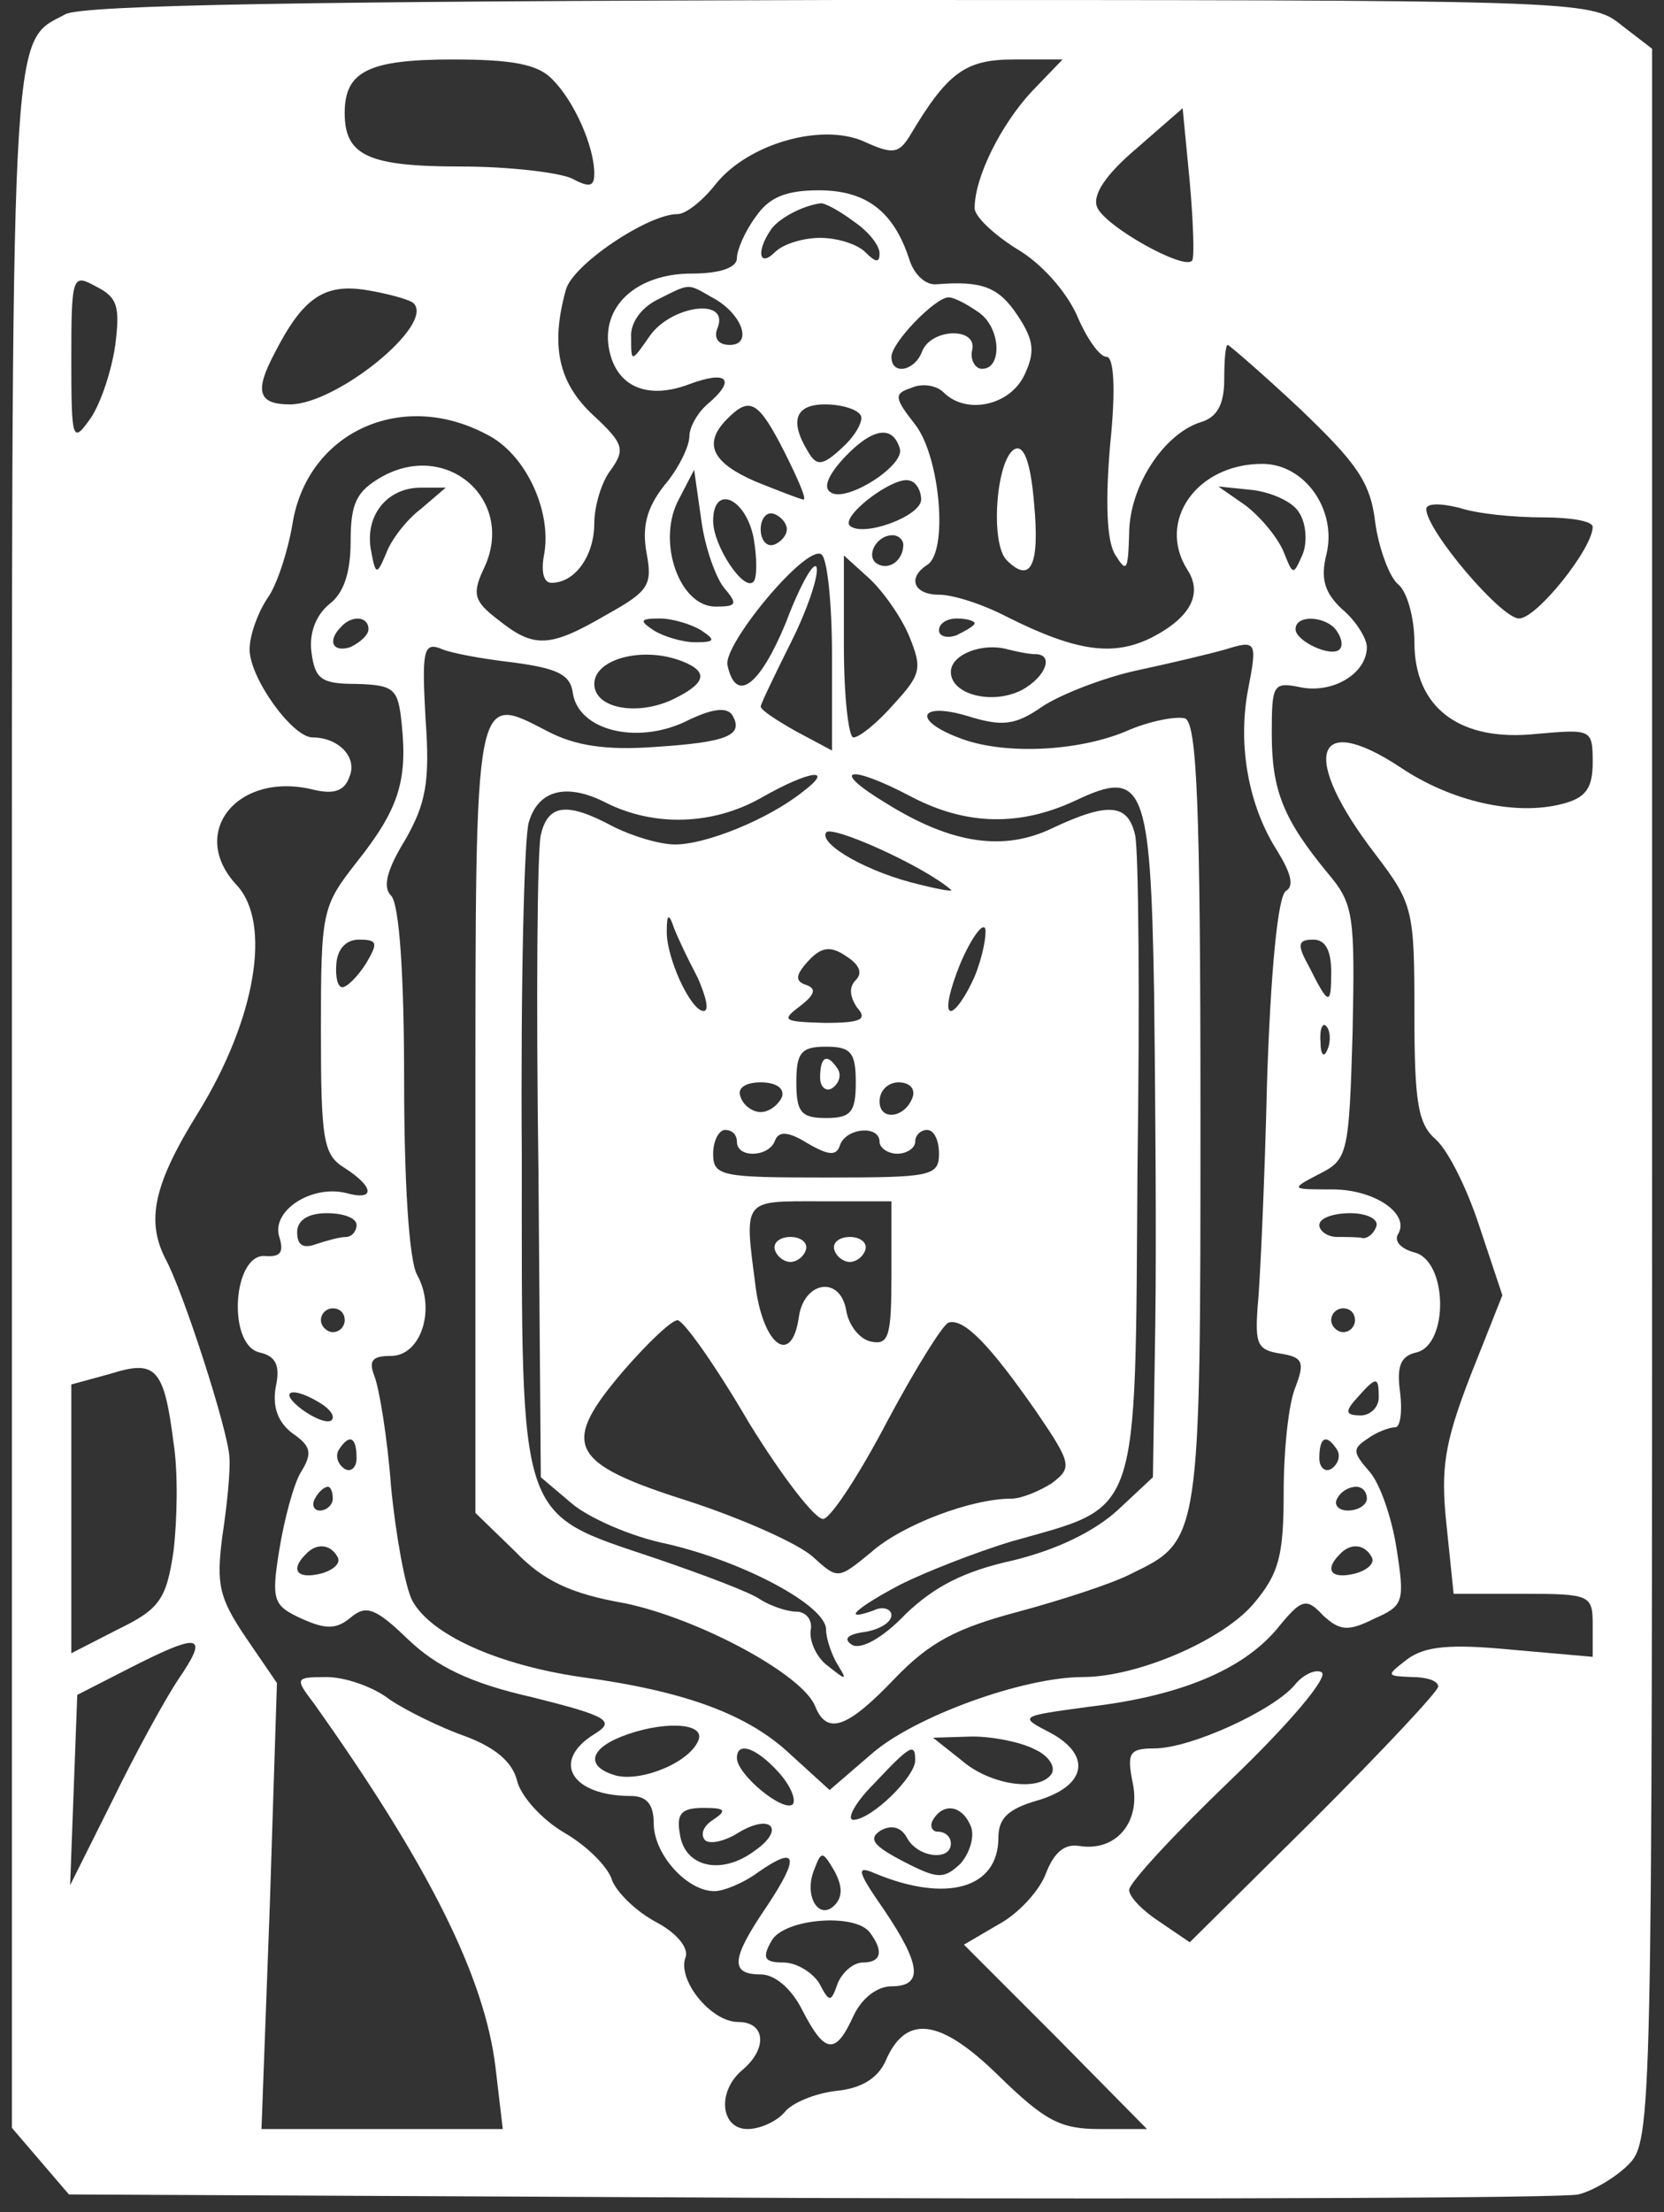 <?xml version="1.0" standalone="no"?>
<!DOCTYPE svg PUBLIC "-//W3C//DTD SVG 20010904//EN"
 "http://www.w3.org/TR/2001/REC-SVG-20010904/DTD/svg10.dtd">
<svg version="1.0" xmlns="http://www.w3.org/2000/svg"
 width="140pt" height="186pt" viewBox="0 0 140 186"
 preserveAspectRatio="xMidYMid meet">

<rect x="0" y="0" width="140" height="186" fill="#333333" stroke="none"/>

<g transform="translate(0,186) scale(0.1,-0.1)"
fill="#FFFFFF" stroke="none">
<path d="M55 1848 c-47 -25 -45 7 -45 -909 l0 -868 24 -28 24 -28 624 -3 c342
-1 633 0 646 3 12 3 31 14 42 25 20 20 20 37 20 899 l0 880 -26 20 c-26 21
-34 21 -658 21 -437 -1 -637 -4 -651 -12z m410 -55 c18 -18 35 -56 35 -79 0
-11 -4 -12 -19 -4 -11 5 -53 10 -93 10 -78 0 -98 9 -98 45 0 35 20 45 91 45
50 0 72 -4 84 -17z m403 -10 c-26 -28 -48 -72 -48 -98 0 -7 16 -22 35 -34 21
-12 42 -36 51 -56 8 -19 19 -35 25 -35 6 0 8 -26 3 -74 -4 -47 -3 -80 4 -92
10 -16 11 -14 12 17 0 40 29 84 60 94 14 4 20 15 20 36 0 16 1 29 3 29 1 0 29
-24 61 -54 47 -45 59 -61 63 -95 3 -22 12 -46 19 -52 8 -6 14 -29 14 -49 0
-55 38 -84 103 -77 46 4 47 4 47 -24 0 -22 -6 -30 -26 -35 -39 -10 -93 2 -136
31 -73 48 -84 9 -21 -73 32 -42 33 -47 33 -134 0 -75 3 -93 18 -106 11 -10 27
-43 37 -74 l19 -57 -27 -68 c-22 -57 -25 -78 -20 -125 l6 -58 58 0 c57 0 59
-1 59 -26 l0 -27 -68 6 c-52 5 -73 3 -88 -8 -18 -14 -18 -14 4 -15 12 0 22 -3
22 -8 0 -4 -47 -54 -104 -111 l-105 -104 -25 17 c-14 9 -26 21 -26 27 0 6 39
48 86 93 48 46 82 86 76 90 -5 3 -16 -2 -23 -11 -18 -21 -87 -53 -118 -53 -21
0 -23 -4 -18 -29 7 -33 -14 -58 -45 -53 -12 2 -21 -5 -28 -23 -5 -14 -23 -34
-40 -43 l-29 -17 77 -77 77 -78 -40 0 c-33 0 -46 7 -85 45 -49 48 -78 52 -95
12 -7 -15 -21 -23 -42 -25 -17 -2 -37 -10 -43 -18 -7 -8 -21 -14 -31 -14 -23
0 -26 32 -4 50 21 18 19 40 -4 40 -23 0 -52 36 -44 55 2 8 -8 20 -25 29 -17 9
-33 25 -37 35 -3 11 -21 29 -40 40 -19 11 -37 31 -40 44 -4 16 -19 28 -43 37
-20 7 -49 21 -64 31 -14 11 -38 19 -53 19 -27 0 -27 -1 -11 -22 96 -135 144
-230 153 -307 l6 -51 -101 0 -102 0 7 188 6 187 -26 38 c-23 34 -25 45 -20 85
4 26 7 56 6 67 -1 22 -39 140 -54 167 -16 32 -10 62 28 123 48 78 62 159 32
191 -41 44 1 96 65 80 17 -4 26 -1 30 11 7 16 -9 33 -31 33 -17 0 -53 50 -53
74 0 12 7 31 15 43 8 11 17 39 21 62 12 77 91 114 163 76 33 -16 55 -64 49
-100 -3 -15 -1 -25 6 -25 20 0 36 23 36 50 0 14 6 35 14 45 12 17 11 22 -15
46 -29 27 -36 58 -23 105 5 21 69 64 94 64 7 0 21 11 32 25 27 34 89 52 125
36 24 -11 29 -10 38 4 32 54 47 65 88 65 l41 0 -26 -27z m135 -142 c-6 -9 -74
29 -80 45 -4 10 7 27 33 49 l39 34 6 -62 c3 -34 4 -64 2 -66z m-906 -71 c-3
-21 -12 -49 -21 -62 -15 -21 -16 -19 -16 50 0 71 1 72 21 61 18 -9 20 -17 16
-49z m251 35 c18 -18 -65 -85 -104 -85 -27 0 -30 11 -13 43 24 47 42 59 78 53
18 -3 36 -8 39 -11z m950 -180 c23 0 42 -3 42 -8 0 -18 -47 -77 -62 -77 -15 0
-78 74 -78 92 0 5 12 5 28 1 15 -5 46 -8 70 -8z m-1152 -778 c4 -25 3 -66 0
-91 -6 -41 -12 -49 -47 -66 l-39 -20 0 113 0 113 33 9 c38 12 45 5 53 -58z m4
-199 c-12 -18 -37 -64 -56 -103 l-35 -70 3 80 3 80 45 23 c59 30 66 28 40 -10z"/>
<path d="M636 1678 c-9 -12 -16 -28 -16 -35 0 -8 -14 -13 -38 -13 -45 0 -75
-26 -70 -61 5 -33 31 -46 68 -32 32 12 40 4 15 -17 -8 -7 -15 -19 -15 -27 0
-8 -9 -27 -21 -41 -15 -19 -19 -35 -15 -57 5 -27 2 -32 -34 -52 -48 -28 -61
-28 -91 -4 -21 16 -22 22 -11 45 25 56 -32 106 -87 75 -21 -12 -26 -22 -26
-54 0 -27 -6 -44 -18 -53 -11 -9 -17 -24 -15 -40 3 -23 8 -27 38 -27 32 -1 35
-4 38 -34 5 -48 -3 -72 -38 -116 -29 -37 -30 -41 -30 -141 0 -93 2 -105 20
-116 25 -16 26 -28 1 -21 -29 7 -63 -15 -56 -37 4 -13 1 -17 -12 -16 -27 2
-32 -74 -5 -81 14 -3 18 -11 14 -29 -3 -17 2 -30 14 -39 16 -11 17 -17 7 -33
-6 -10 -14 -40 -18 -65 -7 -43 -5 -47 19 -58 20 -9 29 -9 41 1 13 11 21 8 48
-18 24 -23 52 -37 105 -49 64 -16 70 -20 52 -31 -37 -23 -19 -52 31 -52 13 0
19 -7 19 -23 0 -26 28 -57 51 -57 8 0 25 7 37 16 33 23 35 13 7 -29 -30 -44
-31 -57 -5 -57 12 0 26 -12 35 -30 19 -37 28 -38 43 -5 7 15 20 25 32 25 27 0
25 18 -6 64 -23 33 -24 38 -8 31 60 -25 104 -13 104 30 0 16 8 24 32 31 42 12
47 38 12 57 -27 14 -27 14 32 22 77 9 129 31 158 65 21 26 25 27 39 12 14 -13
21 -14 43 -3 25 11 26 14 19 59 -4 26 -14 55 -23 65 -14 16 -14 19 -2 27 8 6
19 10 24 10 4 0 6 13 4 29 -3 22 0 31 14 34 27 7 26 77 -2 84 -11 3 -17 9 -14
15 11 17 -19 38 -55 38 -35 0 -36 0 -11 13 24 12 25 17 28 119 2 99 1 108 -21
134 -37 45 -47 69 -47 117 0 42 1 44 25 39 27 -5 55 12 55 34 0 7 -9 22 -21
32 -15 14 -18 26 -13 46 9 37 -18 76 -54 76 -55 0 -89 -48 -63 -89 13 -20 3
-40 -30 -57 -32 -16 -63 -12 -121 17 -21 11 -46 19 -58 19 -21 0 -27 14 -10
25 18 11 11 91 -10 118 -18 23 -18 26 -3 31 9 4 21 2 27 -4 19 -19 56 -11 68
15 9 19 8 29 -6 50 -16 24 -30 29 -68 26 -9 -1 -19 8 -23 21 -13 40 -36 58
-76 58 -28 0 -42 -6 -53 -22z m82 -4 c12 -8 22 -20 22 -27 0 -8 -3 -8 -12 1
-7 7 -24 12 -38 12 -14 0 -31 -5 -38 -12 -13 -13 -16 0 -4 18 6 10 27 21 42
23 3 1 16 -6 28 -15z m-119 -64 c25 -13 35 -40 15 -40 -10 0 -14 6 -10 15 9
25 -39 18 -57 -7 -16 -23 -16 -23 -16 -2 -1 12 8 25 22 32 28 14 25 14 46 2z
m225 -13 c19 -14 19 -49 1 -47 -5 1 -9 8 -7 16 4 19 -34 18 -42 -1 -6 -17 -26
-21 -26 -5 0 12 37 50 48 50 5 0 16 -6 26 -13z m-164 -117 c11 -22 19 -40 16
-40 -2 0 -20 7 -40 15 -37 16 -45 32 -24 53 19 19 26 15 48 -28z m64 31 c3 -4
-4 -17 -15 -27 -17 -16 -22 -16 -29 -4 -16 26 -11 40 14 40 14 0 27 -4 30 -9z
m33 -28 c5 -14 -45 -46 -58 -37 -7 4 -2 15 12 30 23 24 40 27 46 7z m-148
-117 c12 -14 11 -16 -7 -16 -30 0 -49 53 -32 88 l14 27 6 -42 c3 -23 12 -48
19 -57z m166 74 c0 -14 -49 -32 -60 -22 -8 8 37 42 50 38 6 -1 10 -9 10 -16z
m-421 -8 c-12 -9 -25 -26 -29 -37 -8 -19 -9 -19 -13 3 -5 29 14 52 42 52 l21
0 -21 -18z m739 -3 c6 -9 7 -25 3 -35 -8 -18 -8 -18 -16 2 -5 12 -19 29 -32
39 l-23 16 29 -3 c16 -2 34 -10 39 -19z m-459 -21 c3 -17 3 -34 0 -37 -8 -9
-34 30 -34 51 0 31 27 20 34 -14z m28 7 c0 -5 -5 -11 -11 -13 -6 -2 -11 4 -11
13 0 9 5 15 11 13 6 -2 11 -8 11 -13z m98 -13 c0 -13 -12 -22 -22 -16 -10 6
-1 24 13 24 5 0 9 -4 9 -8z m-60 -93 l0 -80 -30 16 c-16 9 -30 18 -30 21 0 2
12 27 26 55 14 28 23 56 21 62 -2 6 -14 -15 -26 -47 -22 -53 -42 -68 -49 -35
-3 18 66 101 79 93 5 -3 9 -41 9 -85z m65 16 c11 -27 10 -32 -13 -57 -14 -16
-29 -28 -34 -28 -4 0 -8 34 -8 77 l0 76 21 -19 c11 -10 27 -32 34 -49z m-455
6 c0 -5 -7 -11 -15 -15 -15 -5 -20 5 -8 17 9 10 23 9 23 -2z m280 -1 c12 -8
12 -10 -5 -10 -11 0 -27 5 -35 10 -12 8 -12 10 5 10 11 0 27 -5 35 -10z m230
6 c0 -2 -7 -6 -15 -10 -8 -3 -15 -1 -15 4 0 6 7 10 15 10 8 0 15 -2 15 -4z
m305 -7 c4 -6 5 -12 2 -15 -7 -7 -37 7 -37 17 0 13 27 11 35 -2z m-693 -26
c37 -5 48 -10 50 -26 5 -31 53 -43 94 -24 22 11 35 13 40 6 10 -17 -3 -23 -65
-27 -41 -3 -67 1 -90 13 -62 32 -61 39 -61 -326 l0 -331 33 -32 c24 -25 47
-36 93 -44 62 -13 150 -60 160 -87 10 -24 27 -18 67 24 29 30 51 42 104 56 37
10 80 24 95 32 58 28 58 28 58 386 0 260 -3 329 -13 333 -7 2 -30 -2 -50 -11
-41 -17 -104 -20 -141 -5 -39 15 -32 30 8 18 29 -9 40 -8 63 8 15 10 51 24 78
30 28 6 62 14 76 18 26 8 27 7 19 -34 -9 -48 1 -99 25 -136 11 -18 14 -29 7
-33 -7 -4 -13 -69 -16 -161 -2 -85 -6 -171 -8 -190 -2 -30 0 -35 19 -38 19 -3
21 -7 13 -28 -6 -14 -10 -54 -10 -89 0 -53 -4 -68 -25 -93 -26 -31 -98 -62
-144 -62 -50 0 -141 -33 -177 -64 l-36 -31 -33 30 c-35 33 -87 53 -176 65 -69
10 -126 35 -142 64 -6 11 -14 55 -18 96 -3 41 -10 83 -14 93 -5 13 -2 17 14
17 25 0 38 39 22 68 -7 12 -11 80 -11 164 0 88 -4 148 -11 155 -7 7 -4 21 12
47 17 30 21 48 17 102 -3 55 -2 64 12 59 8 -4 36 -9 62 -12z m439 7 c16 0 9
-19 -11 -30 -25 -13 -60 -4 -60 15 0 15 27 25 48 19 8 -2 18 -4 23 -4z m-297
-6 c23 -9 20 -19 -10 -33 -30 -13 -64 -6 -64 14 0 21 41 32 74 19z m101 -110
c-29 -23 -81 -44 -107 -44 -13 0 -36 7 -52 15 -39 21 -55 19 -61 -7 -3 -13 -4
-139 -2 -281 l2 -259 26 -22 c14 -12 50 -28 80 -34 65 -15 134 -52 134 -72 0
-8 5 -22 10 -30 8 -13 7 -13 -8 -1 -10 7 -16 21 -15 30 2 9 -4 16 -12 16 -8 0
-22 5 -30 10 -8 6 -48 21 -89 35 -116 39 -112 27 -112 338 -1 143 2 270 6 281
8 27 32 33 65 16 40 -20 89 -19 130 4 42 24 63 26 35 5z m92 -4 c46 -24 91
-25 138 -3 57 27 63 14 66 -162 1 -82 2 -208 1 -278 l-2 -129 -30 -28 c-20
-18 -51 -33 -88 -42 -41 -9 -66 -22 -90 -45 -20 -21 -38 -30 -45 -26 -8 5 -4
9 11 11 12 2 22 8 22 14 0 5 -7 8 -15 4 -28 -10 -15 2 23 22 20 10 63 27 93
36 109 31 104 15 106 313 2 142 1 268 -2 281 -6 26 -22 28 -69 6 -41 -20 -85
-14 -141 21 -48 29 -31 33 22 5z m33 -78 c3 -2 -9 0 -25 4 -44 10 -86 34 -80
44 4 7 82 -28 105 -48z m-213 -74 c7 -16 10 -28 5 -28 -11 0 -32 46 -31 68 0
14 2 14 6 2 3 -8 12 -27 20 -42z m233 1 c-7 -16 -16 -29 -20 -29 -5 0 -1 18 8
40 9 21 19 35 21 29 1 -5 -2 -23 -9 -40z m-512 11 c-7 -11 -16 -20 -20 -20 -4
0 -6 9 -5 20 1 12 8 20 19 20 16 0 16 -3 6 -20z m412 -14 c-6 -6 -5 -14 1 -23
9 -10 4 -13 -27 -13 -35 1 -37 2 -21 14 13 10 14 15 5 18 -9 3 -9 8 2 20 11
12 19 13 32 4 11 -7 14 -14 8 -20z m400 7 c0 -29 -2 -29 -19 5 -10 18 -9 22 4
22 10 0 15 -9 15 -27z m-3 -65 c-3 -8 -6 -5 -6 6 -1 11 2 17 5 13 3 -3 4 -12
1 -19z m-397 -28 c0 -25 -4 -30 -25 -30 -21 0 -25 5 -25 30 0 25 4 30 25 30
21 0 25 -5 25 -30z m-62 -12 c-3 -7 -11 -13 -18 -13 -7 0 -15 6 -17 13 -3 7 4
12 17 12 13 0 20 -5 18 -12z m110 0 c-6 -18 -28 -21 -28 -4 0 9 7 16 16 16 9
0 14 -5 12 -12z m-148 -38 c0 -14 27 -13 32 1 3 8 11 8 27 -2 19 -11 25 -11
28 -1 6 14 33 16 33 2 0 -5 7 -10 15 -10 8 0 15 5 15 10 0 6 5 10 10 10 6 0
10 -9 10 -20 0 -19 -7 -20 -95 -20 -88 0 -95 1 -95 20 0 11 5 20 10 20 6 0 10
-4 10 -10z m130 -111 c0 -52 -2 -60 -17 -57 -10 2 -19 14 -21 26 -5 30 -36 25
-40 -6 -6 -40 -29 -24 -36 24 -10 77 -12 74 54 74 l60 0 0 -61z m-450 41 c0
-5 -4 -10 -9 -10 -5 0 -16 -3 -25 -6 -11 -4 -16 -1 -16 10 0 10 9 16 25 16 14
0 25 -4 25 -10z m858 -1 c-2 -6 -7 -10 -11 -10 -4 1 -14 1 -22 1 -8 0 -15 5
-15 10 0 6 12 10 26 10 14 0 24 -5 22 -11z m-868 -79 c0 -5 -4 -10 -10 -10 -5
0 -10 5 -10 10 0 6 5 10 10 10 6 0 10 -4 10 -10z m850 0 c0 -5 -4 -10 -10 -10
-5 0 -10 5 -10 10 0 6 5 10 10 10 6 0 10 -4 10 -10z m-510 -86 c29 -47 57 -83
63 -81 7 2 31 39 54 83 23 43 46 80 51 82 13 4 35 -19 74 -75 30 -44 30 -47
13 -60 -11 -7 -26 -13 -34 -13 -34 0 -92 -22 -118 -45 -28 -23 -28 -23 -49 -4
-12 11 -59 32 -105 47 -101 32 -108 47 -54 110 20 23 40 42 45 42 5 0 32 -38
60 -86z m530 21 c0 -8 -7 -15 -15 -15 -13 0 -14 3 -3 15 16 18 18 18 18 0z
m-890 -5 c8 -5 12 -11 9 -14 -3 -3 -14 1 -25 9 -21 16 -8 20 16 5z m30 -46 c0
-8 -5 -12 -10 -9 -6 4 -8 11 -5 16 9 14 15 11 15 -7z m825 7 c3 -5 1 -12 -5
-16 -5 -3 -10 1 -10 9 0 18 6 21 15 7z m-845 -41 c0 -5 -5 -10 -11 -10 -5 0
-7 5 -4 10 3 6 8 10 11 10 2 0 4 -4 4 -10z m870 0 c0 -5 -7 -10 -16 -10 -8 0
-12 5 -9 10 3 6 10 10 16 10 5 0 9 -4 9 -10z m-866 -49 c3 -5 -3 -11 -14 -14
-20 -5 -26 3 -13 16 9 10 21 9 27 -2z m870 0 c3 -5 -3 -11 -14 -14 -20 -5 -26
3 -13 16 9 10 21 9 27 -2z m-566 -153 c-6 -19 -47 -36 -69 -31 -26 7 -24 22 4
33 33 13 69 12 65 -2z m283 -9 c11 -5 17 -14 14 -20 -10 -16 -52 -10 -76 11
l-24 19 33 1 c18 0 42 -5 53 -11z m-216 -19 c10 -11 15 -23 12 -27 -8 -7 -47
25 -47 39 0 14 16 9 35 -12z m115 10 c0 -14 -37 -50 -52 -50 -6 0 1 14 17 30
31 33 35 35 35 20z m-170 -50 c-8 -5 -11 -12 -7 -17 4 -4 17 -1 28 6 28 17 40
3 14 -15 -28 -21 -59 -14 -63 14 -3 17 1 22 20 22 18 0 20 -2 8 -10z m217 -6
c3 -8 -1 -22 -9 -31 -14 -13 -19 -13 -48 2 -25 13 -30 19 -19 26 9 5 17 3 22
-6 9 -17 37 -20 37 -5 0 6 -5 10 -11 10 -5 0 -7 5 -4 10 9 15 25 12 32 -6z
m-115 -66 c-13 -13 -26 8 -17 30 6 16 7 16 17 -1 7 -13 7 -22 0 -29z m30 -23
c12 -16 9 -25 -6 -25 -8 0 -17 -8 -21 -17 -6 -17 -7 -17 -16 0 -6 9 -19 17
-30 17 -16 0 -18 4 -10 18 10 19 71 24 83 7z"/>
<path d="M690 954 c0 -8 5 -12 10 -9 6 4 8 11 5 16 -9 14 -15 11 -15 -7z"/>
<path d="M652 809 c2 -6 8 -10 13 -10 5 0 11 4 13 10 2 6 -4 11 -13 11 -9 0
-15 -5 -13 -11z"/>
<path d="M702 809 c2 -6 8 -10 13 -10 5 0 11 4 13 10 2 6 -4 11 -13 11 -9 0
-15 -5 -13 -11z"/>
<path d="M853 1482 c-15 -10 -20 -79 -6 -93 20 -20 28 -5 23 48 -3 36 -9 50
-17 45z"/>
</g>
</svg>
